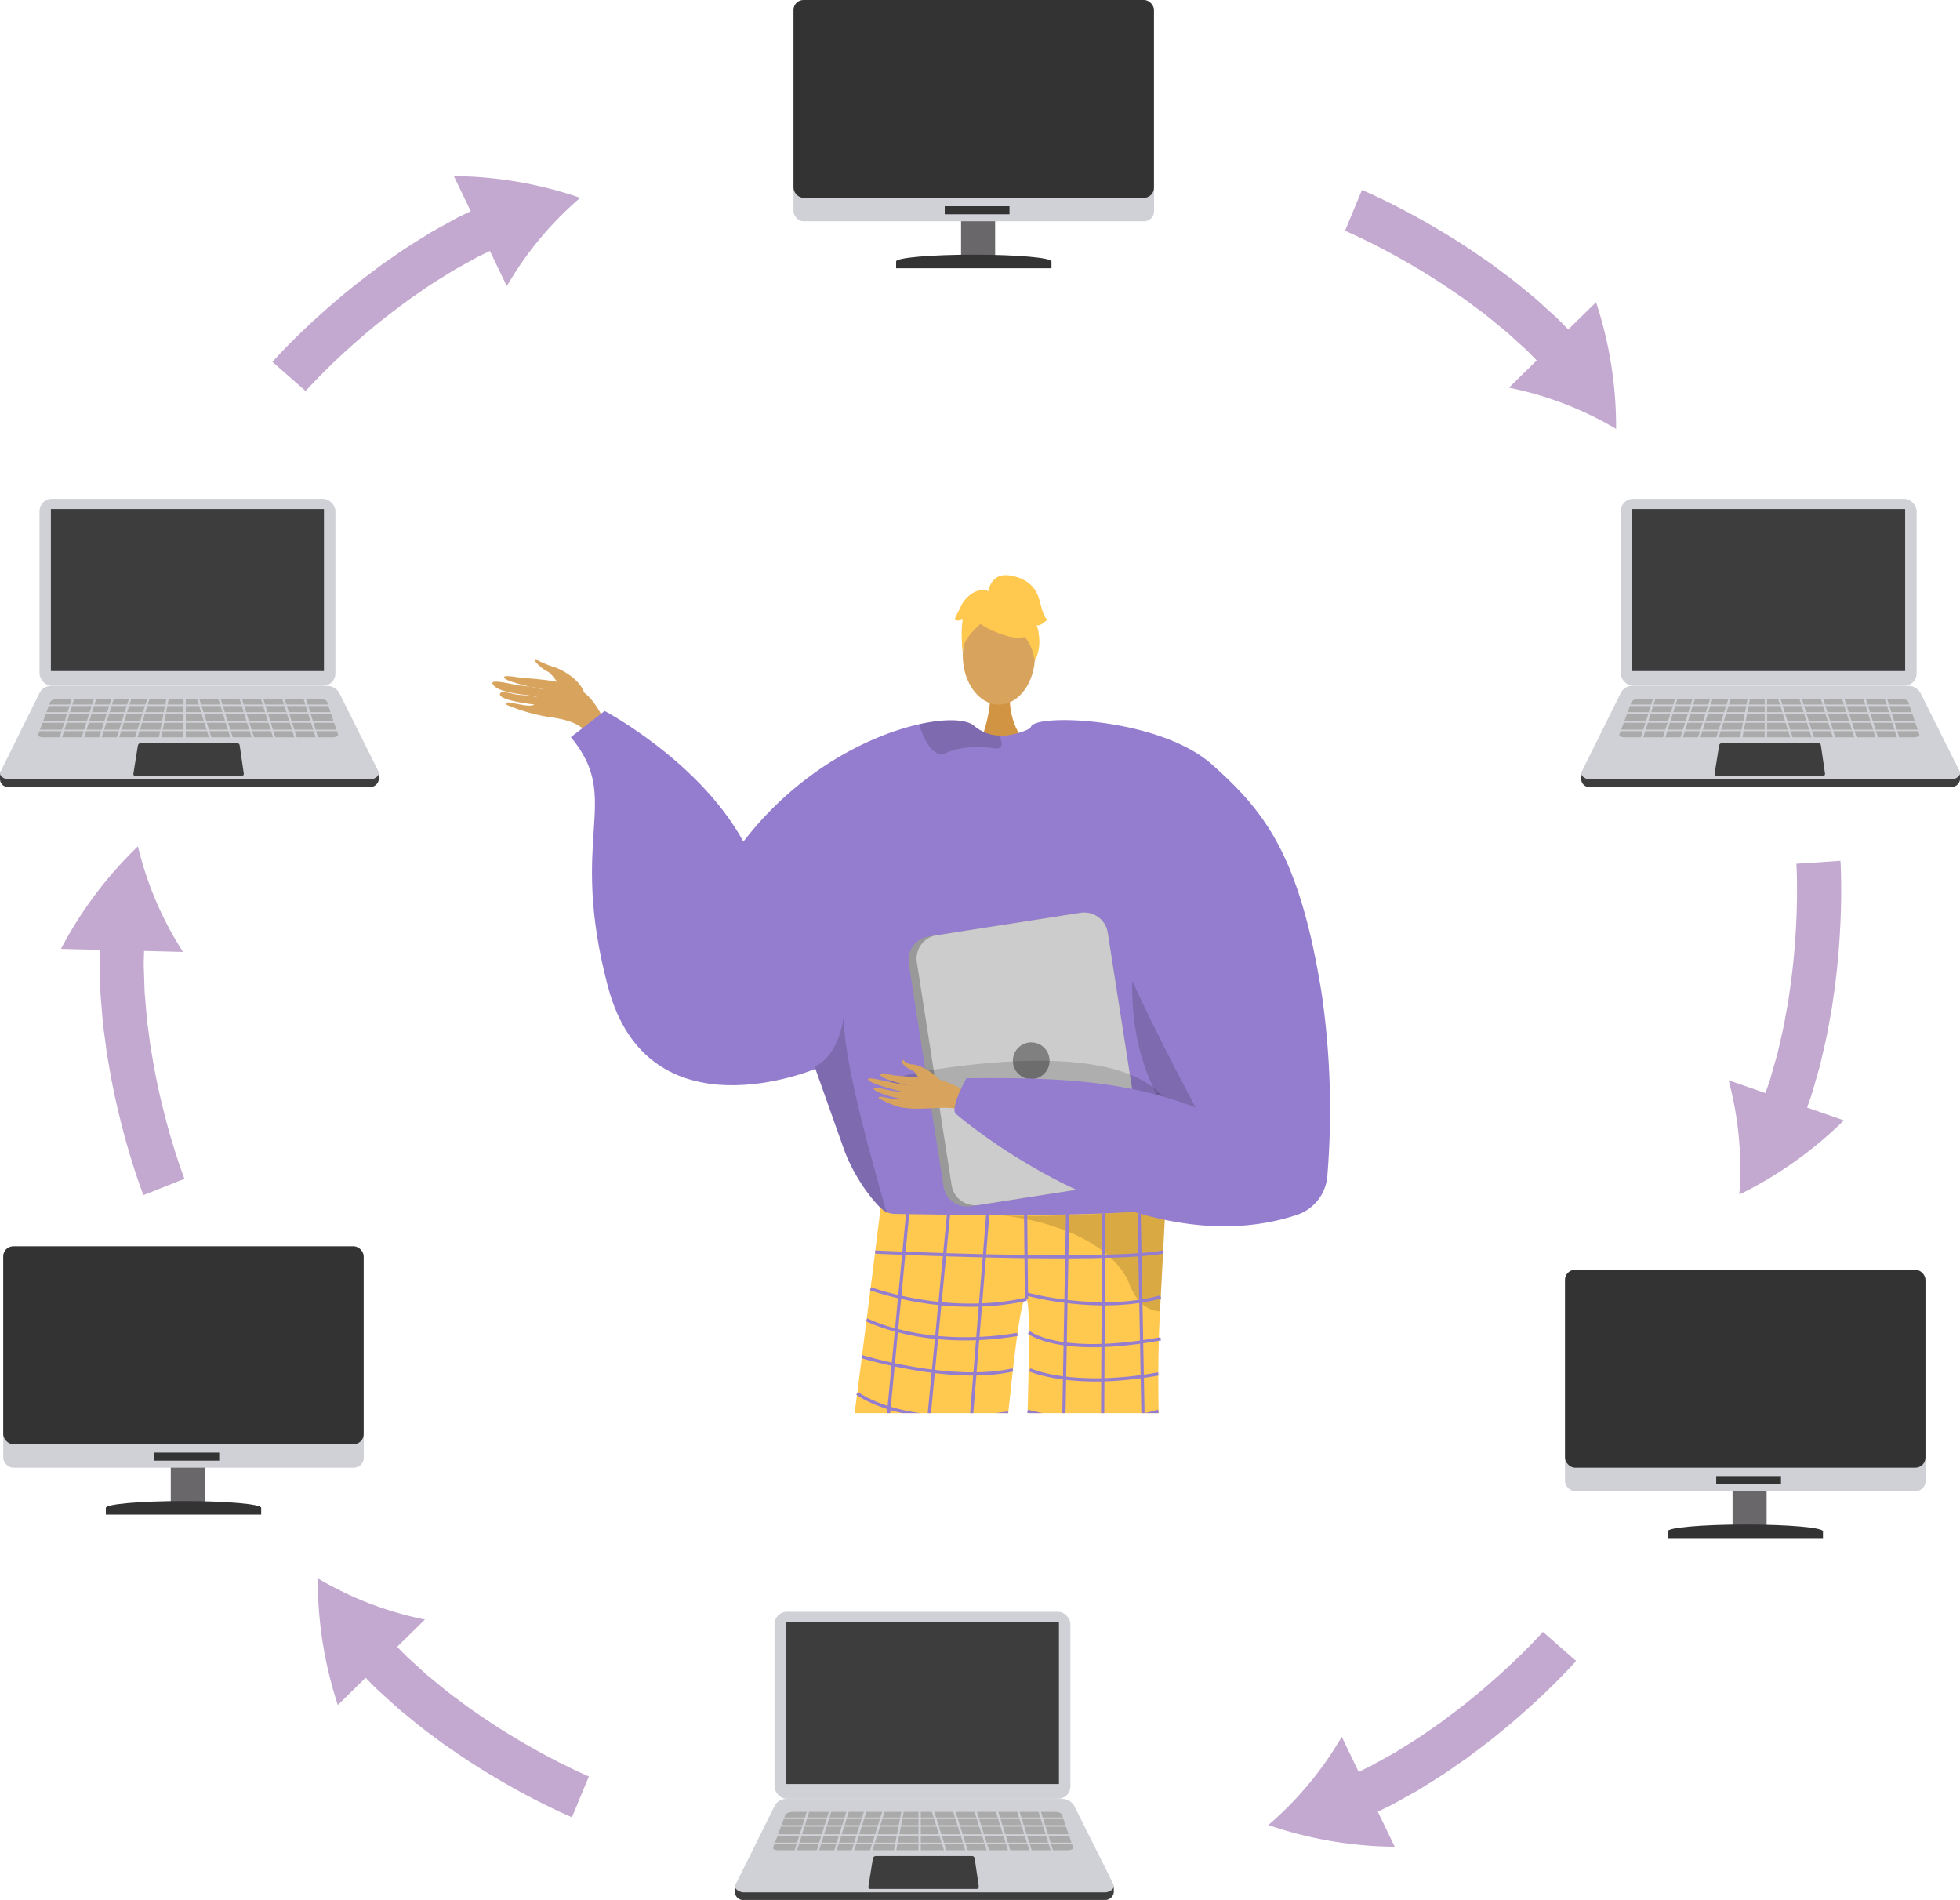 <svg xmlns="http://www.w3.org/2000/svg" xmlns:xlink="http://www.w3.org/1999/xlink" width="370.436" height="359.024" viewBox="0 0 370.436 359.024"><defs><style>.a,.u{fill:none;}.b{fill:#ce521f;}.c{fill:#ebebeb;}.d{fill:#8e96a3;}.e{fill:#3d3d3d;}.f{fill:#d0d1d6;}.g{fill:#aaa;}.h{clip-path:url(#a);}.i,.j{fill:#d8a35d;}.i{fill-rule:evenodd;}.k{fill:#d19442;}.l{fill:#947dce;}.m{fill:#ffc84f;}.n{opacity:0.15;}.o{fill:#62548a;}.p{opacity:0.3;}.q{opacity:0.5;}.r{fill:#999;}.s{fill:#ccc;}.t{fill:gray;}.u{stroke:#947dce;stroke-miterlimit:10;stroke-width:0.605px;}.v{fill:#6a676b;}.w{fill:#333;}.x{fill:#c3a8d0;}</style><clipPath id="a"><rect class="a" width="217.457" height="195.891"/></clipPath></defs><g transform="translate(-774.607 -266.785)"><g transform="translate(1073.453 361.037)"><g transform="translate(8.483 21.899)"><path class="b" d="M1125.277,399.982h0a.205.205,0,0,1-.121-.263l.167-.453.385.142-.167.452A.207.207,0,0,1,1125.277,399.982Z" transform="translate(-1125.143 -399.266)"/></g><g transform="translate(10.627 22.686)"><path class="b" d="M1127.723,400.883h0a.206.206,0,0,1-.121-.264l.167-.452c.011-.031.383.146.383.146l-.166.449A.205.205,0,0,1,1127.723,400.883Z" transform="translate(-1127.589 -400.163)"/></g><g transform="translate(8.442 21.633)"><path class="c" d="M1125.23,399.856h0a.206.206,0,0,1-.121-.263l.182-.5a.206.206,0,0,1,.263-.122h0a.206.206,0,0,1,.122.263l-.183.5A.205.205,0,0,1,1125.23,399.856Z" transform="translate(-1125.096 -398.963)"/></g><g transform="translate(10.582 22.422)"><path class="c" d="M1127.671,400.755h0a.205.205,0,0,1-.121-.264l.182-.5a.205.205,0,0,1,.263-.122h0a.206.206,0,0,1,.122.263l-.183.5A.205.205,0,0,1,1127.671,400.755Z" transform="translate(-1127.537 -399.862)"/></g><g transform="translate(7.758 27.259)"><rect class="d" width="0.872" height="1.344" transform="translate(0 0.818) rotate(-69.783)"/></g><g transform="translate(8.333 25.818)"><rect class="d" width="0.872" height="1.344" transform="translate(0 0.818) rotate(-69.783)"/></g><g transform="translate(0 36.809)"><path class="e" d="M1185.395,433.924h-68.287a1.517,1.517,0,0,1-1.64-1.5V431.4l7.474-13.812a2.378,2.378,0,0,1,2.131-1.32h52.257c.975,0,3.125,1.92,3.561,2.792l6.166,12.571v.452A1.628,1.628,0,0,1,1185.395,433.924Z" transform="translate(-1115.468 -416.272)"/></g><g transform="translate(0.005 35.362)"><path class="f" d="M1185.4,432.275h-68.287c-.758,0-2.006-.665-1.538-1.483l7.373-14.849a2.379,2.379,0,0,1,2.131-1.321h52.257a2.574,2.574,0,0,1,2.3,1.424l7.3,14.6C1187.449,431.58,1186.234,432.275,1185.4,432.275Z" transform="translate(-1115.474 -414.622)"/></g><g transform="translate(7.469 0)"><rect class="f" width="55.922" height="35.337" rx="2.332"/></g><g transform="translate(9.616 1.927)"><rect class="e" width="51.608" height="30.62"/></g><g transform="translate(25.203 46.156)"><path class="e" d="M1164.7,433.15h-20.121a.363.363,0,0,1-.359-.42l.849-5.3a.59.59,0,0,1,.582-.5H1163.8a.518.518,0,0,1,.512.444l.779,5.33A.394.394,0,0,1,1164.7,433.15Z" transform="translate(-1144.215 -426.933)"/></g><g transform="translate(7.185 37.806)"><path class="g" d="M1179.32,424.666h-54.671c-.607,0-1.07-.233-.973-.49l2.305-6.187c.124-.334.794-.58,1.581-.58h49.311c.7,0,1.291.22,1.392.517l2.114,6.222C1180.462,424.423,1179.964,424.666,1179.32,424.666Z" transform="translate(-1123.663 -417.409)"/></g><g transform="translate(7.041 36.425)"><g transform="translate(0 2.447)"><rect class="f" width="57.013" height="0.288"/></g><g transform="translate(0 3.887)"><rect class="f" width="57.013" height="0.288"/></g><g transform="translate(0 5.615)"><rect class="f" width="57.013" height="0.288"/></g><g transform="translate(0 7.199)"><rect class="f" width="57.013" height="0.288"/></g><g transform="translate(4.057 0.154)"><rect class="f" width="0.432" height="9.502" transform="translate(2.848) rotate(17.439)"/></g><g transform="translate(8.232 0.154)"><rect class="f" width="0.432" height="9.502" transform="translate(2.848 0) rotate(17.439)"/></g><g transform="translate(11.543 0.154)"><rect class="f" width="0.432" height="9.502" transform="translate(2.848) rotate(17.439)"/></g><g transform="translate(14.855 0.154)"><rect class="f" width="0.432" height="9.502" transform="translate(2.848) rotate(17.439)"/></g><g transform="translate(18.31 0.154)"><rect class="f" width="0.432" height="9.502" transform="translate(2.848) rotate(17.439)"/></g><g transform="translate(22.854 0.046)"><rect class="f" width="0.432" height="9.502" transform="translate(1.81 0) rotate(10.978)"/></g><g transform="translate(27.642)"><rect class="f" width="0.432" height="9.502"/></g><g transform="translate(49.984 0.154)"><rect class="f" width="0.432" height="9.502" transform="translate(0 0.129) rotate(-17.439)"/></g><g transform="translate(45.953 0.154)"><rect class="f" width="0.432" height="9.502" transform="translate(0 0.129) rotate(-17.439)"/></g><g transform="translate(41.921 0.154)"><rect class="f" width="0.432" height="9.502" transform="translate(0 0.129) rotate(-17.439)"/></g><g transform="translate(37.89 0.154)"><rect class="f" width="0.432" height="9.502" transform="translate(0 0.129) rotate(-17.439)"/></g><g transform="translate(33.859 0.154)"><rect class="f" width="0.432" height="9.502" transform="translate(0 0.129) rotate(-17.439)"/></g><g transform="translate(29.828 0.154)"><rect class="f" width="0.432" height="9.502" transform="translate(0 0.129) rotate(-17.439)"/></g></g></g><g transform="translate(774.607 361.037)"><g transform="translate(8.484 21.899)"><path class="b" d="M784.417,399.982h0a.205.205,0,0,1-.121-.263l.167-.453.385.142-.167.452A.207.207,0,0,1,784.417,399.982Z" transform="translate(-784.283 -399.266)"/></g><g transform="translate(10.628 22.686)"><path class="b" d="M786.863,400.883h0a.207.207,0,0,1-.122-.264l.167-.452c.011-.031.383.146.383.146l-.166.449A.205.205,0,0,1,786.863,400.883Z" transform="translate(-786.729 -400.163)"/></g><g transform="translate(8.442 21.633)"><path class="c" d="M784.37,399.856h0a.206.206,0,0,1-.122-.263l.183-.5a.205.205,0,0,1,.263-.122h0a.206.206,0,0,1,.122.263l-.183.5A.205.205,0,0,1,784.37,399.856Z" transform="translate(-784.236 -398.963)"/></g><g transform="translate(10.582 22.422)"><path class="c" d="M786.811,400.755h0a.207.207,0,0,1-.122-.264l.183-.5a.205.205,0,0,1,.263-.122h0a.206.206,0,0,1,.122.263l-.183.5A.205.205,0,0,1,786.811,400.755Z" transform="translate(-786.677 -399.862)"/></g><g transform="translate(7.759 27.259)"><rect class="d" width="0.872" height="1.344" transform="translate(0 0.818) rotate(-69.783)"/></g><g transform="translate(8.334 25.818)"><rect class="d" width="0.872" height="1.344" transform="translate(0 0.818) rotate(-69.783)"/></g><g transform="translate(0 36.809)"><path class="e" d="M844.535,433.924H776.247a1.518,1.518,0,0,1-1.64-1.5V431.4l7.475-13.812a2.378,2.378,0,0,1,2.13-1.32H836.47c.976,0,3.126,1.92,3.561,2.792l6.167,12.571v.452A1.628,1.628,0,0,1,844.535,433.924Z" transform="translate(-774.607 -416.272)"/></g><g transform="translate(0.006 35.362)"><path class="f" d="M844.542,432.275H776.254c-.758,0-2.007-.665-1.538-1.483l7.372-14.849a2.379,2.379,0,0,1,2.13-1.321h52.257a2.575,2.575,0,0,1,2.3,1.424l7.3,14.6C846.589,431.58,845.374,432.275,844.542,432.275Z" transform="translate(-774.614 -414.622)"/></g><g transform="translate(7.47 0)"><rect class="f" width="55.922" height="35.337" rx="2.332"/></g><g transform="translate(9.617 1.927)"><rect class="e" width="51.608" height="30.62"/></g><g transform="translate(25.204 46.156)"><path class="e" d="M823.839,433.15H803.718a.363.363,0,0,1-.359-.42l.849-5.3a.589.589,0,0,1,.582-.5h18.148a.518.518,0,0,1,.512.444l.778,5.33A.393.393,0,0,1,823.839,433.15Z" transform="translate(-803.355 -426.933)"/></g><g transform="translate(7.186 37.806)"><path class="g" d="M838.46,424.666H783.789c-.607,0-1.07-.233-.974-.49l2.306-6.187c.125-.334.794-.58,1.581-.58h49.311c.7,0,1.291.22,1.392.517l2.113,6.222C839.6,424.423,839.1,424.666,838.46,424.666Z" transform="translate(-782.803 -417.409)"/></g><g transform="translate(7.042 36.425)"><g transform="translate(0 2.447)"><rect class="f" width="57.013" height="0.288"/></g><g transform="translate(0 3.887)"><rect class="f" width="57.013" height="0.288"/></g><g transform="translate(0 5.615)"><rect class="f" width="57.013" height="0.288"/></g><g transform="translate(0 7.199)"><rect class="f" width="57.013" height="0.288"/></g><g transform="translate(4.057 0.154)"><rect class="f" width="0.432" height="9.502" transform="translate(2.848 0) rotate(17.439)"/></g><g transform="translate(8.232 0.154)"><rect class="f" width="0.432" height="9.502" transform="translate(2.848) rotate(17.439)"/></g><g transform="translate(11.544 0.154)"><rect class="f" width="0.432" height="9.502" transform="translate(2.848) rotate(17.439)"/></g><g transform="translate(14.855 0.154)"><rect class="f" width="0.432" height="9.502" transform="translate(2.848) rotate(17.439)"/></g><g transform="translate(18.31 0.154)"><rect class="f" width="0.432" height="9.502" transform="translate(2.848) rotate(17.439)"/></g><g transform="translate(22.854 0.046)"><rect class="f" width="0.432" height="9.502" transform="translate(1.81) rotate(10.978)"/></g><g transform="translate(27.642)"><rect class="f" width="0.432" height="9.502"/></g><g transform="translate(49.984 0.154)"><rect class="f" width="0.432" height="9.502" transform="translate(0 0.129) rotate(-17.439)"/></g><g transform="translate(45.953 0.154)"><rect class="f" width="0.432" height="9.502" transform="translate(0 0.129) rotate(-17.439)"/></g><g transform="translate(41.921 0.154)"><rect class="f" width="0.432" height="9.502" transform="translate(0 0.129) rotate(-17.439)"/></g><g transform="translate(37.89 0.154)"><rect class="f" width="0.432" height="9.502" transform="translate(0 0.129) rotate(-17.439)"/></g><g transform="translate(33.859 0.154)"><rect class="f" width="0.432" height="9.502" transform="translate(0 0.129) rotate(-17.439)"/></g><g transform="translate(29.828 0.154)"><rect class="f" width="0.432" height="9.502" transform="translate(0 0.129) rotate(-17.439)"/></g></g></g><g transform="translate(913.518 571.348)"><g transform="translate(8.484 21.899)"><path class="b" d="M942.858,639.861h0a.2.2,0,0,1-.121-.263l.167-.453.385.142-.167.452A.2.2,0,0,1,942.858,639.861Z" transform="translate(-942.724 -639.145)"/></g><g transform="translate(10.628 22.686)"><path class="b" d="M945.3,640.762h0a.206.206,0,0,1-.122-.263l.167-.453c.011-.031.383.146.383.146l-.166.449A.206.206,0,0,1,945.3,640.762Z" transform="translate(-945.17 -640.042)"/></g><g transform="translate(8.442 21.633)"><path class="c" d="M942.811,639.735h0a.206.206,0,0,1-.122-.263l.183-.5a.205.205,0,0,1,.263-.122h0a.207.207,0,0,1,.122.264l-.183.5A.205.205,0,0,1,942.811,639.735Z" transform="translate(-942.677 -638.842)"/></g><g transform="translate(10.582 22.422)"><path class="c" d="M945.252,640.634h0a.207.207,0,0,1-.122-.264l.183-.5a.205.205,0,0,1,.263-.122h0a.2.2,0,0,1,.121.263l-.182.5A.205.205,0,0,1,945.252,640.634Z" transform="translate(-945.118 -639.741)"/></g><g transform="translate(7.759 27.259)"><rect class="d" width="0.872" height="1.344" transform="translate(0 0.818) rotate(-69.783)"/></g><g transform="translate(8.334 25.818)"><rect class="d" width="0.872" height="1.344" transform="translate(0 0.818) rotate(-69.783)"/></g><g transform="translate(0 36.809)"><path class="e" d="M1002.976,673.8H934.688a1.518,1.518,0,0,1-1.64-1.5v-1.023l7.475-13.812a2.378,2.378,0,0,1,2.13-1.32h52.257c.976,0,3.126,1.92,3.561,2.792l6.167,12.571v.452A1.628,1.628,0,0,1,1002.976,673.8Z" transform="translate(-933.048 -656.151)"/></g><g transform="translate(0.006 35.362)"><path class="f" d="M1002.983,672.154H934.7c-.758,0-2.007-.665-1.538-1.483l7.372-14.849a2.379,2.379,0,0,1,2.13-1.321h52.257a2.573,2.573,0,0,1,2.3,1.424l7.3,14.6C1005.03,671.459,1003.815,672.154,1002.983,672.154Z" transform="translate(-933.055 -654.501)"/></g><g transform="translate(7.47)"><rect class="f" width="55.922" height="35.337" rx="2.332"/></g><g transform="translate(9.617 1.927)"><rect class="e" width="51.608" height="30.62"/></g><g transform="translate(25.204 46.156)"><path class="e" d="M982.28,673.029H962.159a.363.363,0,0,1-.359-.42l.849-5.3a.589.589,0,0,1,.582-.5H981.38a.518.518,0,0,1,.512.444l.778,5.33A.393.393,0,0,1,982.28,673.029Z" transform="translate(-961.796 -666.812)"/></g><g transform="translate(7.186 37.806)"><path class="g" d="M996.9,664.545H942.229c-.606,0-1.069-.232-.973-.49l2.306-6.187c.125-.334.794-.579,1.581-.579h49.311c.7,0,1.291.22,1.392.517l2.113,6.222C998.043,664.3,997.545,664.545,996.9,664.545Z" transform="translate(-941.244 -657.288)"/></g><g transform="translate(7.042 36.425)"><g transform="translate(0 2.448)"><rect class="f" width="57.013" height="0.288"/></g><g transform="translate(0 3.887)"><rect class="f" width="57.013" height="0.288"/></g><g transform="translate(0 5.615)"><rect class="f" width="57.013" height="0.288"/></g><g transform="translate(0 7.199)"><rect class="f" width="57.013" height="0.288"/></g><g transform="translate(4.057 0.154)"><rect class="f" width="0.432" height="9.502" transform="translate(2.848) rotate(17.439)"/></g><g transform="translate(8.232 0.154)"><rect class="f" width="0.432" height="9.502" transform="translate(2.848 0) rotate(17.439)"/></g><g transform="translate(11.544 0.154)"><rect class="f" width="0.432" height="9.502" transform="translate(2.848) rotate(17.439)"/></g><g transform="translate(14.855 0.154)"><rect class="f" width="0.432" height="9.502" transform="translate(2.848) rotate(17.439)"/></g><g transform="translate(18.31 0.154)"><rect class="f" width="0.432" height="9.502" transform="translate(2.848 0) rotate(17.439)"/></g><g transform="translate(22.854 0.046)"><rect class="f" width="0.432" height="9.502" transform="translate(1.81) rotate(10.978)"/></g><g transform="translate(27.642)"><rect class="f" width="0.432" height="9.502"/></g><g transform="translate(49.984 0.154)"><rect class="f" width="0.432" height="9.502" transform="translate(0 0.129) rotate(-17.439)"/></g><g transform="translate(45.953 0.154)"><rect class="f" width="0.432" height="9.502" transform="translate(0 0.129) rotate(-17.439)"/></g><g transform="translate(41.921 0.154)"><rect class="f" width="0.432" height="9.502" transform="translate(0 0.129) rotate(-17.439)"/></g><g transform="translate(37.89 0.154)"><rect class="f" width="0.432" height="9.502" transform="translate(0 0.129) rotate(-17.439)"/></g><g transform="translate(33.859 0.154)"><rect class="f" width="0.432" height="9.502" transform="translate(0 0.129) rotate(-17.439)"/></g><g transform="translate(29.828 0.154)"><rect class="f" width="0.432" height="9.502" transform="translate(0 0.129) rotate(-17.439)"/></g></g></g><g transform="translate(825.005 337.922)"><g class="h"><g transform="translate(42.664 37.541)"><g transform="translate(0 16.035)"><path class="i" d="M899.146,414.966c-.964-2.353-4.022-4.19-6.071-4.756a20.658,20.658,0,0,1-2.61-1.1c-1.587-.535.924,1.729,1.873,2.109.771.309,2.152,2.6,2.908,3.391s2.377,1.928,3.247,1.936S899.021,415.4,899.146,414.966Z" transform="translate(-881.886 -409.031)"/><path class="i" d="M903.331,423.554c-1.84-3.305-3.219-7.234-6.754-8.874s-8.825-1.614-11.634-2.045c-3.3-.5-1.919.57-.178,1.036a40.494,40.494,0,0,0,5.934,1.38,36.332,36.332,0,0,0-4.771-.777c-.272.076-5.514-1.355-5.158-.39.691,1.87,6.611,2.109,8.5,2.52-1-.037-2.613-.335-3.571-.373-.814-.034-3.27-.928-3.513-.181-.381,1.178,5.682,1.945,6.488,2.011-.8.641-3.839-.319-4.9-.393-.106-.007-1.072.224.089.633a34.92,34.92,0,0,0,7.13,2.06c2.794.412,6.071.843,7.934,3.395C900.416,423.474,901.875,423.735,903.331,423.554Z" transform="translate(-880.752 -409.459)"/></g><path class="j" d="M1011.848,611.308s-6.435,66.408-3.7,67.55c4.91,2.082,24.137,8.894,2.939,7.4-10.889.656-10.09-1.777-10.26-3.838-.139-1.684.181-61.116-.267-65.737l-.16-1.661Z" transform="translate(-895.5 -417.929)"/><path class="j" d="M966.16,611.174s2.791,66.408.053,67.55c-4.909,2.082-24.136,8.894-2.939,7.4,10.889.656,10.09-1.777,10.26-3.838.139-1.684,1.374-14.468,1.822-19.09.1-1.035,2.234-52.972,2.234-52.972Z" transform="translate(-889.722 -417.795)"/><path class="k" d="M991.487,415.615s-.567,6.327,3.336,9.827-9,0-9,0,2.4-6.061,1.862-9.827S991.487,415.615,991.487,415.615Z" transform="translate(-893.704 -393.601)"/><ellipse class="j" cx="6.824" cy="9.31" rx="6.824" ry="9.31" transform="translate(88.9 5.847)"/><path class="l" d="M926.553,456.844c10.33-21.608,28.766-31.466,40.537-34.083,5.095-1.135,8.941-.913,10.345.3a7.629,7.629,0,0,0,4.763,1.85,10.325,10.325,0,0,0,2.674-.244,13.27,13.27,0,0,0,2.835-.964c.435-.2.689-.347.689-.347a27.672,27.672,0,0,1,7.2.43c26.631,5.215,31.264,49.866,31.026,53.707-.145,2.286-2.508,12.642-5.463,21.847-2.421,7.557-5.245,14.342-7.567,15.28-5.152,2.073-44.051,4.919-52.048,1.1-.187-.14-.388-.29-.58-.456-3-2.442-6.255-7.262-7.982-11.776,0-.005-4.6-12.963-5.536-15.6-.01-.026-.015-.046-.025-.068-.032-.1-.068-.2-.1-.3-.01-.036-.026-.068-.037-.1" transform="translate(-886.398 -394.597)"/><path class="m" d="M962.973,527.091a4.207,4.207,0,0,0,2.387,1.1c5.609.11,29.838.525,42.981-.231,4.637-.267,7.893-.679,8.465-1.3,0,0,0,.019,0,.053-.034.724-.45,9.018-1.034,19.89-1.151,21.462,1.067,52.2,3.659,61.528.559,2.014-29.543-1.036-29.543-1.036-.084-22.148,2.017-61.03.66-62.773-1.651-2.12-4.328,32.081-7.4,60.7-11.921,3.11-30.8,1.222-30.581,0C955.157,590.507,962.973,527.091,962.973,527.091Z" transform="translate(-889.604 -407.495)"/><path class="n" d="M950.2,495.281c.01.036.025.068.036.1.037.093.073.192.1.3.01.021.016.041.026.068.938,2.638,5.536,15.6,5.536,15.6,1.725,4.514,4.981,9.335,7.982,11.776-2.038-7.376-8.386-28.756-8.143-37.37C954.53,494.058,950.2,495.275,950.2,495.281Z" transform="translate(-889.313 -402.453)"/><path class="n" d="M1020.912,461.389s-12.891,38.481,22.875,54.823l.727.484-.185-9.051s-16.853-23.517-16.917-24.122S1020.912,461.389,1020.912,461.389Z" transform="translate(-897.75 -399.45)"/><path class="n" d="M988.349,426.44c.021.617-.306,1.021-1.3.886-3.089-.42-6.577-.331-9.112.829a2.151,2.151,0,0,1-2.083-.089c-1.623-.948-2.628-3.778-3.027-5.032a.873.873,0,0,1-.041-.274c5.095-1.135,8.941-.913,10.345.3a7.629,7.629,0,0,0,4.763,1.85A4.222,4.222,0,0,1,988.349,426.44Z" transform="translate(-892.097 -394.597)"/><path class="o" d="M974.363,687.471c.127-.958-6.7-.869-7.467-.09s-14.368,3.584-14.1,7.622,19.111.863,20.458.768S974.114,689.355,974.363,687.471Z" transform="translate(-889.632 -427.232)"/><path class="o" d="M1000.446,685.746c-.127-.959,8.039.258,8.811,1.036s12.659,4.012,12.39,8.05-19.111.863-20.457.768S1000.7,687.631,1000.446,685.746Z" transform="translate(-895.501 -427.061)"/><g class="p" transform="translate(95.466 119.163)"><path d="M989.911,528.649l-.271-.022S989.736,528.633,989.911,528.649Z" transform="translate(-989.64 -526.901)"/><path class="q" d="M989.949,528.406c7.22.576,23-.444,23-.444,4.637-.267,7.893-.679,8.465-1.3,0,0,0,.019,0,.053-.034.724-.45,9.018-1.034,19.89a5.378,5.378,0,0,1-.758-.088,5.906,5.906,0,0,1-3.821-2.715,13.1,13.1,0,0,1-1.486-3.1C1008.929,530.453,992.262,528.614,989.949,528.406Z" transform="translate(-989.678 -526.658)"/></g><g transform="translate(87.323)"><g transform="translate(1.44 2.596)"><path class="m" d="M986.661,400.919s11.813,6.55,8.307-3.965C992.542,389.678,978.6,396.232,986.661,400.919Z" transform="translate(-982.264 -393.703)"/><path class="m" d="M988.1,398.474s-6.61,3.922-5.972,7.856c0,0-1.457-11.747,5.115-12.042s9.116.339,8.533,12.76C995.78,407.048,993.87,397.168,988.1,398.474Z" transform="translate(-981.994 -393.769)"/></g><path class="m" d="M987.658,393.934s.332-3.66,3.96-3.142,5.183,2.592,5.7,4.665,1.036,3.628,1.555,3.628c0,0-1.555,1.555-2.074,1.037,0,0,1.345,3.727-.364,6.788,0,0-.672-4.715-3.264-5.233S987.658,393.934,987.658,393.934Z" transform="translate(-981.253 -390.742)"/><path class="m" d="M987.09,394.3s-2.592-1.555-5.183,2.073l-1.554,3.11s.518.518,1.554,0a20.843,20.843,0,0,0,.023,5.714l1.533-6.232Z" transform="translate(-980.352 -391.139)"/></g><g transform="translate(78.633 63.753)"><path class="r" d="M970.5,473.127l6.572,42.1a4.5,4.5,0,0,0,5.131,3.747l28.735-4.488a1.5,1.5,0,0,0,.2-.041,4.48,4.48,0,0,0,3.539-5.09l-6.572-42.1a4.488,4.488,0,0,0-5.131-3.742l-27.4,4.276-1.332.208A4.488,4.488,0,0,0,970.5,473.127Z" transform="translate(-970.44 -463.457)"/><path class="s" d="M972.245,472.878l6.572,42.1a4.489,4.489,0,0,0,5.131,3.742l27.4-4.276a4.48,4.48,0,0,0,3.539-5.09l-6.572-42.1a4.488,4.488,0,0,0-5.131-3.742l-27.4,4.276A4.479,4.479,0,0,0,972.245,472.878Z" transform="translate(-970.656 -463.457)"/><circle class="t" cx="3.469" cy="3.469" r="3.469" transform="translate(19.736 24.544)"/></g><path class="n" d="M1019.935,506.764s.673-15.476-40.791-10.293,31.1,9.848,31.1,9.848Z" transform="translate(-891.303 -403.643)"/><g transform="translate(70.989 27.389)"><g transform="translate(0 64.247)"><path class="i" d="M982.435,502.6c-.492-.165-5.677-3.27-8.489-3.53s-7.016-.377-8.468-.79c-1.707-.485-2.138.193-.171.944a27.769,27.769,0,0,0,4.477,1.268c.281.011-1.551-.235-3.541-.647-2.117-.439-4.413-1.035-4.518-.658-.2.731,5.893,2.375,6.967,2.491a27.217,27.217,0,0,1-2.832-.343c-1.278-.227-2.743-.679-3.031-.415-.453.418,2.776,1.685,5.445,2.055.046.087-.815.222-3.956-.43-.316-.066-1.119.072-.086.55,2.175,1.006,3.036,1.6,6.189,1.7,3.073.1,6.466-.537,8.677.2Z" transform="translate(-961.721 -495.614)"/><path class="i" d="M976.192,499s-2.38-2.5-5.052-2.913a2.663,2.663,0,0,1-1.823-.764c-.9-.4-.029,1.273,1.32,1.7,1.1.348,1.71,2.222,2.369,2.62s2.631,1.127,3.124.869S976.192,499,976.192,499Z" transform="translate(-962.612 -495.261)"/></g><path class="l" d="M1029.073,430.406c9.763,8.735,16.519,16.848,20.732,43.537a153.494,153.494,0,0,1,1.025,34.223,8.437,8.437,0,0,1-5.8,7.336c-30.589,10.089-64.187-18.936-64.187-18.936-1.752-.651,1.774-6.9,1.774-6.9,16.911-.175,29.869.344,43.344,5.526-.068-.032-13.247-24.786-15.031-31.616-4.671-17.91-20.046-33.408-16.067-40.428C996.239,420.722,1019.225,421.6,1029.073,430.406Z" transform="translate(-964.018 -421.981)"/></g><g transform="translate(70.989 119.072)"><line class="u" x1="7.644" y2="79.934"/><line class="u" x1="7.587" y2="78.542" transform="translate(7.644 1.599)"/><line class="u" x1="6.309" y2="77.993" transform="translate(16.338 1.599)"/><line class="u" x2="0.163" y2="16.155" transform="translate(29.789 1.599)"/><line class="u" x1="1.464" y2="79.573" transform="translate(36.254 1.599)"/><line class="u" x1="0.408" y2="80.241" transform="translate(44.132 1.549)"/><line class="u" x2="1.543" y2="80.702" transform="translate(51.245 1.549)"/></g><path class="u" d="M963.257,536.636s43.047,2.032,54.421,0" transform="translate(-890.922 -408.725)"/><path class="u" d="M991.74,546.525c-15.061,3.411-29.476-1.981-29.476-1.981" transform="translate(-890.8 -409.7)"/><path class="u" d="M995.7,545.642s13.592,3.819,25.531.594" transform="translate(-894.921 -409.835)"/><path class="u" d="M961.42,551.226s10.854,5.683,28.484,2.785" transform="translate(-890.696 -410.523)"/><path class="u" d="M960.406,559.183s16.891,5.157,28.539,2.5" transform="translate(-890.571 -411.504)"/><path class="u" d="M959.39,567.088s8.6,6.744,28.547,3.719" transform="translate(-890.445 -412.479)"/><path class="u" d="M958.207,576.181a41.846,41.846,0,0,0,28.931,2.18" transform="translate(-890.3 -413.599)"/><path class="u" d="M957.107,584.511s9.291,6.595,29.115,2.764" transform="translate(-890.164 -414.626)"/><path class="u" d="M955.957,593.051s12.823,6.7,29.531,1.288" transform="translate(-890.022 -415.679)"/><path class="u" d="M955.037,599.715s7.565,7.276,29.7,1.882" transform="translate(-889.909 -416.5)"/><path class="u" d="M953.952,607.28s12.233,6.444,30,1.679" transform="translate(-889.775 -417.433)"/><path class="u" d="M996.4,553.964s5.679,4.689,24.914,1.208" transform="translate(-895.008 -410.861)"/><path class="u" d="M996.574,562.013s7.968,3.716,24.309.781" transform="translate(-895.029 -411.853)"/><path class="u" d="M996.13,570.946s12.3,3.706,24.7,0" transform="translate(-894.974 -412.954)"/><path class="u" d="M995.928,578.355a34.787,34.787,0,0,0,25.114,0" transform="translate(-894.949 -413.867)"/><path class="u" d="M995.7,586.489a46.389,46.389,0,0,0,25.645,0" transform="translate(-894.921 -414.87)"/><path class="u" d="M995.489,594.3s9.6,4.307,26.278,0" transform="translate(-894.895 -415.833)"/><path class="u" d="M995.489,601.212s11.4,5.873,26.858.624" transform="translate(-894.895 -416.685)"/><path class="u" d="M995.176,609.852a52.687,52.687,0,0,0,27.978.324" transform="translate(-894.856 -417.75)"/><path class="l" d="M943.893,487.644s-31.549,13.384-39.205-15.481,2.871-35.25-7.017-47.209l6.379-4.94s22.008,11.642,28.547,29.822S943.893,487.644,943.893,487.644Z" transform="translate(-882.838 -394.35)"/></g></g></g><g transform="translate(924.58 266.785)"><rect class="v" width="6.438" height="7.477" transform="translate(31.665 41.537)"/><rect class="f" width="68.146" height="41.819" rx="1.895"/><g transform="translate(19.392 48.125)"><path class="w" d="M967.783,324.244v-1.282c0-.711,6.576-1.286,14.681-1.286s14.68.575,14.68,1.286v1.282Z" transform="translate(-967.783 -321.676)"/></g><g transform="translate(28.579 38.973)"><rect class="w" width="12.239" height="1.521"/></g><rect class="w" width="68.12" height="37.383" rx="1.895"/></g><g transform="translate(775.218 502.296)"><rect class="v" width="6.438" height="7.477" transform="translate(31.665 41.537)"/><rect class="f" width="68.146" height="41.819" rx="1.895"/><g transform="translate(19.392 48.126)"><path class="w" d="M797.422,592.866v-1.282c0-.711,6.576-1.285,14.681-1.285s14.68.574,14.68,1.285v1.282Z" transform="translate(-797.422 -590.299)"/></g><g transform="translate(28.579 38.973)"><rect class="w" width="12.239" height="1.521"/></g><rect class="w" width="68.12" height="37.383" rx="1.895"/></g><g transform="translate(1070.391 506.733)"><rect class="v" width="6.438" height="7.477" transform="translate(31.665 41.537)"/><g transform="translate(0 0)"><rect class="f" width="68.146" height="41.819" rx="1.895"/></g><g transform="translate(19.392 48.126)"><path class="w" d="M1134.095,597.927v-1.282c0-.711,6.576-1.285,14.681-1.285s14.68.574,14.68,1.285v1.282Z" transform="translate(-1134.095 -595.36)"/></g><g transform="translate(28.579 38.973)"><rect class="w" width="12.239" height="1.521"/></g><rect class="w" width="68.12" height="37.383" rx="1.895" transform="translate(0 0)"/></g><g transform="translate(826.092 300.07)"><path class="x" d="M839.609,345.351c.568-.636,1.255-1.367,1.914-2.047s1.357-1.369,2.034-2.057c1.385-1.351,2.79-2.689,4.237-3.984,2.884-2.6,5.865-5.092,8.965-7.412l2.323-1.742,2.386-1.644c1.571-1.13,3.219-2.121,4.851-3.141l1.225-.765,1.255-.7,2.514-1.395c.781-.466,1.907-.976,2.046-1.047l1.079-.517,3.194,6.63a64.535,64.535,0,0,1,13.873-16.683,75.507,75.507,0,0,0-23.885-4.1l3.194,6.631-1.184.569c-.152.077-1.391.644-2.237,1.147l-2.734,1.515-1.364.762-1.321.823c-1.76,1.1-3.538,2.175-5.219,3.379l-2.554,1.762-2.478,1.857c-3.3,2.474-6.464,5.118-9.524,7.874-1.534,1.373-3.026,2.794-4.5,4.236-1.479,1.477-2.885,2.89-4.366,4.549Z" transform="translate(-833.33 -304.75)"/></g><g transform="translate(1028.813 302.681)"><path class="x" d="M1064.552,315.44c.784.334,1.7.751,2.552,1.156s1.733.846,2.6,1.266c1.724.878,3.442,1.78,5.132,2.734,3.385,1.9,6.706,3.921,9.9,6.113l2.4,1.641,2.323,1.731c1.574,1.126,3.042,2.369,4.532,3.587l1.118.914,1.065.965,2.127,1.933c.693.591,1.537,1.493,1.648,1.6l.837.857-5.254,5.154a64.552,64.552,0,0,1,20.253,7.784,75.494,75.494,0,0,0-3.787-23.936l-5.254,5.153-.92-.939c-.122-.119-1.056-1.11-1.8-1.751l-2.313-2.1-1.159-1.048-1.2-.987c-1.605-1.314-3.2-2.653-4.875-3.858l-2.489-1.853-2.554-1.751c-3.4-2.336-6.923-4.479-10.515-6.493-1.793-1.013-3.617-1.97-5.458-2.906-1.874-.927-3.662-1.8-5.708-2.675Z" transform="translate(-1064.552 -307.728)"/></g><g transform="translate(1014.319 575.14)"><path class="x" d="M1099.918,618.492c-.567.635-1.255,1.366-1.913,2.046-.657.7-1.358,1.37-2.034,2.057-1.386,1.352-2.791,2.69-4.237,3.984-2.885,2.6-5.865,5.092-8.966,7.412l-2.323,1.742-2.385,1.645c-1.572,1.129-3.22,2.121-4.852,3.141l-1.224.765-1.256.7-2.514,1.394c-.782.467-1.908.977-2.045,1.047l-1.079.518-3.195-6.631a64.5,64.5,0,0,1-13.873,16.683,75.492,75.492,0,0,0,23.885,4.1l-3.194-6.631,1.185-.569c.152-.077,1.39-.644,2.237-1.146l2.734-1.516,1.364-.761,1.32-.823c1.76-1.1,3.539-2.175,5.219-3.379l2.554-1.763,2.478-1.856c3.3-2.474,6.464-5.119,9.524-7.875,1.534-1.373,3.027-2.793,4.5-4.235,1.479-1.477,2.885-2.89,4.366-4.548Z" transform="translate(-1048.021 -618.492)"/></g><g transform="translate(834.659 565.028)"><path class="x" d="M894.346,644.393c-.784-.334-1.7-.751-2.552-1.156s-1.733-.846-2.6-1.266c-1.725-.878-3.443-1.78-5.133-2.734-3.385-1.9-6.706-3.92-9.9-6.112l-2.4-1.641-2.322-1.731c-1.574-1.127-3.042-2.369-4.533-3.587l-1.118-.914-1.064-.965-2.128-1.933c-.694-.591-1.537-1.493-1.648-1.6l-.836-.856,5.253-5.154a64.541,64.541,0,0,1-20.253-7.785A75.52,75.52,0,0,0,846.9,630.9l5.254-5.154.92.94c.122.119,1.057,1.11,1.8,1.751l2.313,2.1,1.159,1.047,1.2.987c1.606,1.314,3.2,2.653,4.875,3.859l2.49,1.853,2.553,1.751c3.4,2.336,6.924,4.479,10.515,6.493,1.793,1.013,3.618,1.97,5.458,2.906,1.874.927,3.662,1.8,5.708,2.675Z" transform="translate(-843.102 -606.959)"/></g><g transform="translate(786.126 426.71)"><path class="x" d="M811.09,512.029c-.306-.8-.642-1.74-.948-2.636s-.6-1.833-.9-2.749c-.57-1.849-1.12-3.71-1.611-5.588-.994-3.751-1.855-7.543-2.5-11.36l-.49-2.862-.374-2.873c-.288-1.913-.418-3.832-.581-5.751l-.123-1.438-.048-1.437-.094-2.873c-.059-.908,0-2.143,0-2.3l.032-1.2,7.358.183a64.537,64.537,0,0,1-8.516-19.957,75.466,75.466,0,0,0-14.543,19.384l7.358.183-.034,1.314c0,.17-.061,1.531,0,2.514l.1,3.124.055,1.561.13,1.551c.175,2.068.321,4.142.625,6.186l.4,3.076.522,3.052c.694,4.07,1.605,8.088,2.661,12.068.522,1.992,1.1,3.968,1.714,5.941.639,1.99,1.255,3.886,2.054,5.96Z" transform="translate(-787.745 -449.194)"/></g><g transform="translate(1101.311 429.429)"><path class="x" d="M1160.053,452.862c.049.85.081,1.853.1,2.8s.011,1.929.021,2.893c-.022,1.935-.066,3.874-.171,5.813-.2,3.876-.535,7.75-1.081,11.583l-.406,2.876-.52,2.849c-.309,1.91-.771,3.778-1.2,5.654l-.323,1.407-.392,1.383-.787,2.765c-.222.883-.655,2.04-.7,2.187l-.4,1.13-6.951-2.419a64.533,64.533,0,0,1,2.02,21.6,75.508,75.508,0,0,0,19.764-14.023l-6.951-2.419.434-1.241c.053-.162.525-1.439.767-2.393l.857-3.005.424-1.5.35-1.517c.465-2.023.958-4.041,1.292-6.082l.555-3.053.435-3.065c.581-4.087.939-8.192,1.148-12.3.111-2.056.159-4.116.18-6.18,0-2.09-.01-4.083-.138-6.3Z" transform="translate(-1147.243 -452.296)"/></g></g></svg>